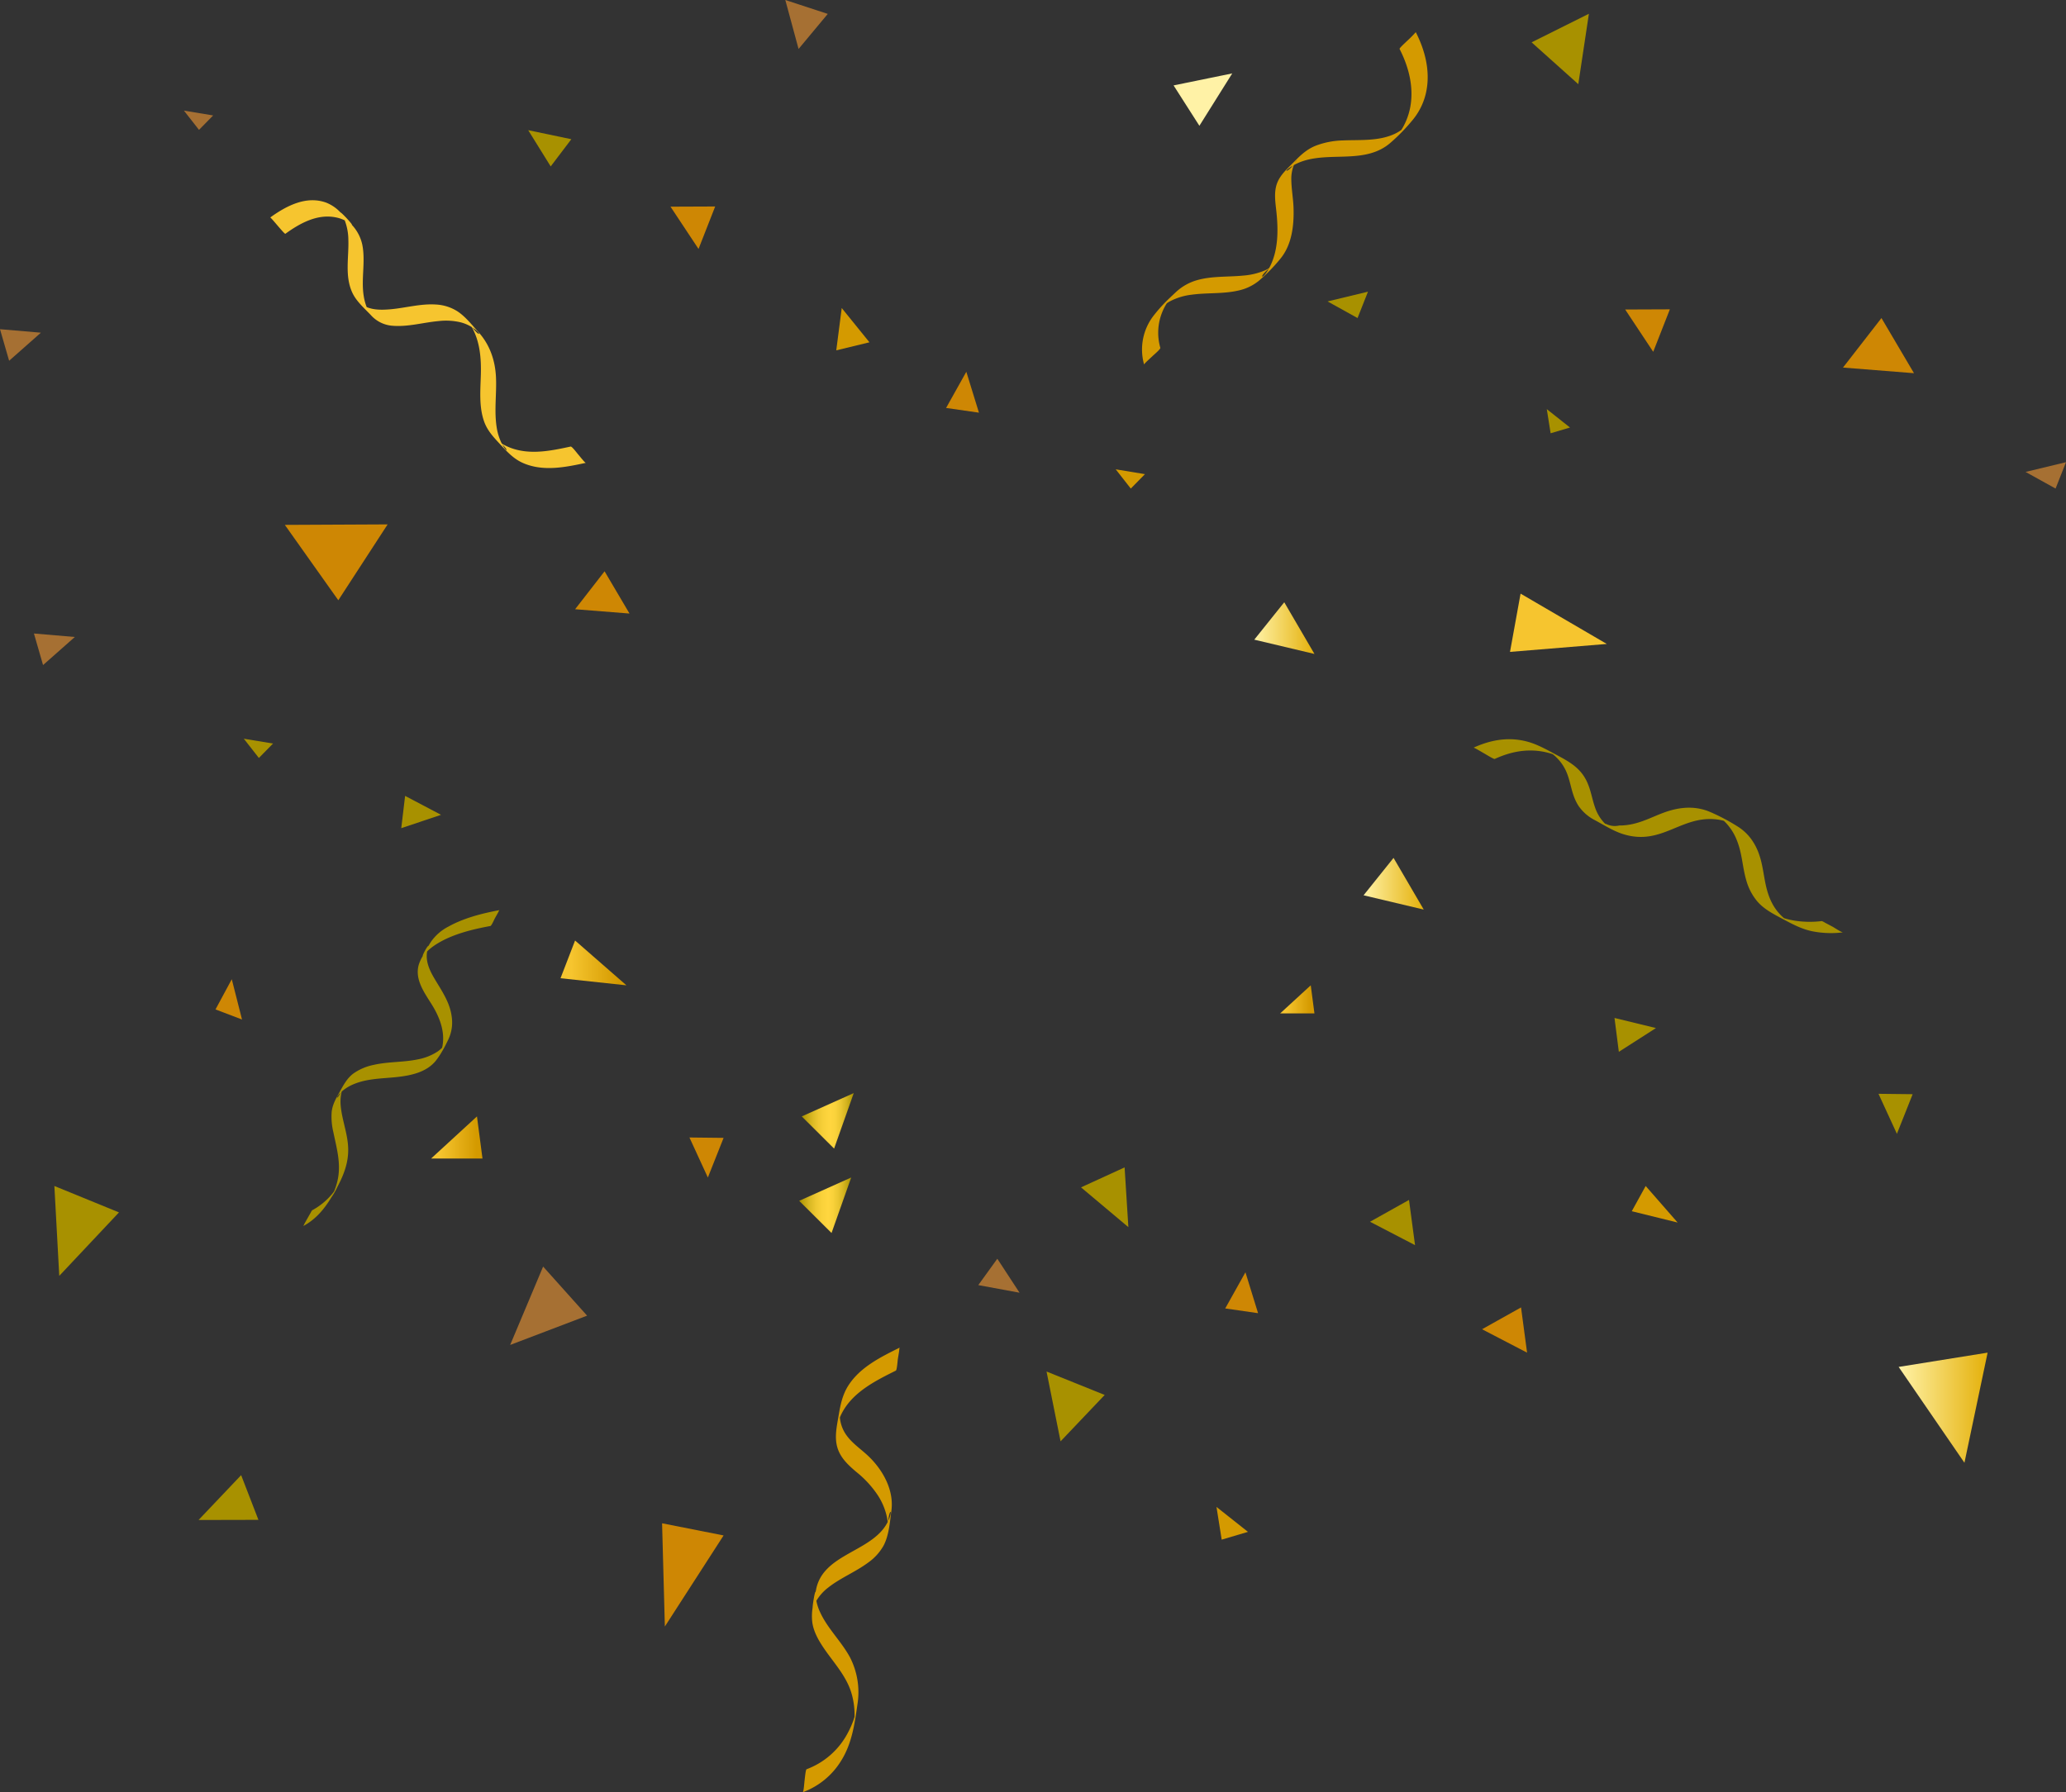 <svg xmlns="http://www.w3.org/2000/svg" xmlns:xlink="http://www.w3.org/1999/xlink" width="908.182" height="788.039" viewBox="0 0 908.182 788.039">
  <rect x="0" y="0" width="908.182" height="788.039" fill="#333333" stroke="none"/>
  <defs>
    <linearGradient id="linear-gradient" y1="0.5" x2="1" y2="0.5" gradientUnits="objectBoundingBox">
      <stop offset="0.006" stop-color="#fff2a6"/>
      <stop offset="1" stop-color="#e4b00a"/>
      <stop offset="1" stop-color="#ce8704"/>
    </linearGradient>
    <linearGradient id="linear-gradient-2" x1="-44.132" y1="-21.892" x2="-42.861" y2="-21.892" gradientUnits="objectBoundingBox">
      <stop offset="0.006" stop-color="#a89100"/>
      <stop offset="0.077" stop-color="#bca10e"/>
      <stop offset="0.2" stop-color="#d9b823"/>
      <stop offset="0.322" stop-color="#eec832"/>
      <stop offset="0.441" stop-color="#fad23b"/>
      <stop offset="0.556" stop-color="#ffd63f"/>
      <stop offset="0.645" stop-color="#fad23b"/>
      <stop offset="0.744" stop-color="#ecc731"/>
      <stop offset="0.848" stop-color="#d6b521"/>
      <stop offset="0.955" stop-color="#b79d0b"/>
      <stop offset="1" stop-color="#a89100"/>
    </linearGradient>
    <linearGradient id="linear-gradient-3" x1="-125.594" y1="1.056" x2="-123.918" y2="1.056" xlink:href="#linear-gradient"/>
    <linearGradient id="linear-gradient-4" x1="0" y1="0.5" x2="1" y2="0.5" xlink:href="#linear-gradient-2"/>
    <linearGradient id="linear-gradient-6" y1="0.5" x2="1" y2="0.5" gradientUnits="objectBoundingBox">
      <stop offset="0.161" stop-color="#f6c52f"/>
      <stop offset="0.886" stop-color="#d49a00"/>
    </linearGradient>
    <linearGradient id="linear-gradient-8" x1="24.316" y1="70.405" x2="25.447" y2="70.405" xlink:href="#linear-gradient-2"/>
    <linearGradient id="linear-gradient-10" x1="-39.264" y1="-28.571" x2="-38.351" y2="-28.571" xlink:href="#linear-gradient"/>
    <linearGradient id="linear-gradient-11" x1="-52.57" y1="-41.047" x2="-51.655" y2="-41.047" gradientUnits="objectBoundingBox">
      <stop offset="0" stop-color="#8c6034"/>
      <stop offset="0.32" stop-color="#ad813f"/>
      <stop offset="0.705" stop-color="#dcae4e"/>
      <stop offset="1" stop-color="#a67033"/>
    </linearGradient>
    <linearGradient id="linear-gradient-12" x1="-58.866" y1="-58.83" x2="-58.017" y2="-58.83" xlink:href="#linear-gradient-2"/>
    <linearGradient id="linear-gradient-13" x1="-30.368" y1="-25.731" x2="-29.455" y2="-25.731" xlink:href="#linear-gradient"/>
    <linearGradient id="linear-gradient-14" x1="8.357" y1="29.39" x2="8.581" y2="29.39" xlink:href="#linear-gradient-2"/>
    <linearGradient id="linear-gradient-15" x1="-54.149" y1="-55.828" x2="-53.301" y2="-55.828" xlink:href="#linear-gradient-11"/>
    <linearGradient id="linear-gradient-16" x1="-98.347" y1="-10.653" x2="-96.991" y2="-10.653" xlink:href="#linear-gradient-2"/>
    <linearGradient id="linear-gradient-17" x1="-150.602" y1="51.906" x2="-149.597" y2="51.906" xlink:href="#linear-gradient-2"/>
    <linearGradient id="linear-gradient-20" x1="-338.467" y1="53.388" x2="-337.172" y2="53.388" xlink:href="#linear-gradient"/>
    <linearGradient id="linear-gradient-21" x1="-79.973" y1="219.193" x2="-78.705" y2="219.193" xlink:href="#linear-gradient"/>
    <linearGradient id="linear-gradient-22" x1="-144.123" y1="12.633" x2="-143.008" y2="12.633" xlink:href="#linear-gradient-2"/>
    <linearGradient id="linear-gradient-23" x1="6.499" y1="14.027" x2="7.496" y2="14.027" xlink:href="#linear-gradient-6"/>
    <linearGradient id="linear-gradient-24" x1="11.098" y1="116.837" x2="12.124" y2="116.837" xlink:href="#linear-gradient"/>
    <linearGradient id="linear-gradient-25" x1="-54.97" y1="118.336" x2="-54.06" y2="118.336" xlink:href="#linear-gradient"/>
    <linearGradient id="linear-gradient-31" x1="37.008" y1="115.976" x2="38.042" y2="115.976" xlink:href="#linear-gradient-2"/>
    <linearGradient id="linear-gradient-32" x1="-118.702" y1="-18.902" x2="-117.447" y2="-18.902" xlink:href="#linear-gradient"/>
    <linearGradient id="linear-gradient-33" x1="-93.929" y1="-30.269" x2="-92.903" y2="-30.269" xlink:href="#linear-gradient-2"/>
    <linearGradient id="linear-gradient-34" x1="-103.412" y1="-16.713" x2="-102.48" y2="-16.713" xlink:href="#linear-gradient-2"/>
    <linearGradient id="linear-gradient-35" x1="-129.888" y1="-28.529" x2="-128.633" y2="-28.529" xlink:href="#linear-gradient-2"/>
    <linearGradient id="linear-gradient-36" x1="-158.977" y1="-51.287" x2="-158.141" y2="-51.287" xlink:href="#linear-gradient-6"/>
    <linearGradient id="linear-gradient-37" x1="-145.944" y1="235.703" x2="-144.653" y2="235.703" xlink:href="#linear-gradient-6"/>
    <linearGradient id="linear-gradient-38" x1="-91.27" y1="-35.283" x2="-90.245" y2="-35.283" xlink:href="#linear-gradient"/>
    <linearGradient id="linear-gradient-39" x1="-8.446" y1="-15.179" x2="-7.422" y2="-15.179" xlink:href="#linear-gradient-6"/>
    <linearGradient id="linear-gradient-40" x1="-173.963" y1="243.159" x2="-172.969" y2="243.159" xlink:href="#linear-gradient-2"/>
    <linearGradient id="linear-gradient-41" x1="-165.513" y1="-10.755" x2="-164.479" y2="-10.755" xlink:href="#linear-gradient"/>
    <linearGradient id="linear-gradient-42" x1="-145.236" y1="-19.025" x2="-144.338" y2="-19.025" xlink:href="#linear-gradient-11"/>
    <linearGradient id="linear-gradient-43" x1="-201.977" y1="-5.193" x2="-200.925" y2="-5.193" xlink:href="#linear-gradient-6"/>
    <linearGradient id="linear-gradient-44" x1="-149.775" y1="13.482" x2="-148.741" y2="13.482" xlink:href="#linear-gradient"/>
    <linearGradient id="linear-gradient-45" x1="-140.276" y1="-20.986" x2="-139.44" y2="-20.986" xlink:href="#linear-gradient-2"/>
    <linearGradient id="linear-gradient-46" x1="-311.4" y1="-18.706" x2="-310.348" y2="-18.706" xlink:href="#linear-gradient-2"/>
    <linearGradient id="linear-gradient-47" x1="-12.155" y1="-3.913" x2="-11.802" y2="-3.913" xlink:href="#linear-gradient-2"/>
    <linearGradient id="linear-gradient-48" x1="6.254" y1="13.375" x2="6.491" y2="13.375" xlink:href="#linear-gradient-6"/>
    <linearGradient id="linear-gradient-49" x1="-13.918" y1="-4.192" x2="-13.703" y2="-4.192" xlink:href="#linear-gradient-6"/>
    <linearGradient id="linear-gradient-50" x1="-9.071" y1="-2.916" x2="-8.764" y2="-2.916" xlink:href="#linear-gradient-6"/>
    <linearGradient id="linear-gradient-51" x1="-114.696" y1="8.048" x2="-113.62" y2="8.048" xlink:href="#linear-gradient-11"/>
    <linearGradient id="linear-gradient-52" x1="-156.415" y1="-6.016" x2="-155.579" y2="-6.016" xlink:href="#linear-gradient-11"/>
    <linearGradient id="linear-gradient-53" x1="-43.533" y1="246.515" x2="-42.265" y2="246.515" xlink:href="#linear-gradient"/>
    <linearGradient id="linear-gradient-54" x1="-198.551" y1="28.385" x2="-197.463" y2="28.385" xlink:href="#linear-gradient-11"/>
  </defs>
  <g id="Group_89" data-name="Group 89" transform="translate(-4.7 -50.699)">
    <path id="Path_17" data-name="Path 17" d="M577.287,612.6l39.113-6.281-10.187,48.414Z" transform="translate(262.028 39.131)" fill="url(#linear-gradient)"/>
    <path id="Path_18" data-name="Path 18" d="M699.1,731.924l19.159-8.777,1.656,26.267Z" transform="translate(-219.201 -159.145)" fill="url(#linear-gradient-2)"/>
    <path id="Path_19" data-name="Path 19" d="M384.48,1000.7l27.038,5.347L385.7,1046.088Z" transform="translate(-88.737 -280.216)" fill="url(#linear-gradient-3)"/>
    <path id="Path_20" data-name="Path 20" d="M486.013,756.087,471.79,741.939l22.863-10.249Z" transform="translate(-114.655 -200.359)" fill="url(#linear-gradient-4)"/>
    <path id="Path_21" data-name="Path 21" d="M823.028,601.056l13.177-16.446,13.275,22.726Z" transform="translate(-218.922 -156.698)" fill="url(#linear-gradient)"/>
    <path id="Path_22" data-name="Path 22" d="M745.7,616.93l-13.46,12.362h15.079Z" transform="translate(-164.812 -132.991)" fill="url(#linear-gradient-6)"/>
    <path id="Path_23" data-name="Path 23" d="M827.054,985.962l23.4-29.2,23.569,40.348Z" transform="translate(-220.117 -267.174)" fill="url(#linear-gradient-4)"/>
    <path id="Path_24" data-name="Path 24" d="M948.6,87.707,928.076,69.316,953.262,56.75Z" transform="translate(-250.106 0)" fill="url(#linear-gradient-8)"/>
    <path id="Path_25" data-name="Path 25" d="M309.512,503.666l6.4-16.581,22.565,19.7Z" transform="translate(-58.416 -22.845)" fill="url(#linear-gradient-6)"/>
    <path id="Path_26" data-name="Path 26" d="M330.111,422.072l12.95-16.674,10.956,18.571Z" transform="translate(-72.597 -103.498)" fill="url(#linear-gradient-10)"/>
    <path id="Path_27" data-name="Path 27" d="M432.52,449.869l-4.014-13.876,17.976,1.532Z" transform="translate(-408.891 -106.745)" fill="url(#linear-gradient-11)"/>
    <path id="Path_28" data-name="Path 28" d="M818.277,230.544l-17.766,4.281,13.187,7.314Z" transform="translate(-212.237 -51.592)" fill="url(#linear-gradient-12)"/>
    <path id="Path_29" data-name="Path 29" d="M597.964,462.681l16.906-21.767,14.3,24.243Z" transform="translate(216.889 -250.366)" fill="url(#linear-gradient-13)"/>
    <path id="Path_30" data-name="Path 30" d="M963.245,604.13q-1.644-.876-3.295-1.742a6.508,6.508,0,0,0-1.375-.7,43.222,43.222,0,0,1-11.929-.184,34.8,34.8,0,0,1-4.677-1.091c-5.6-4.752-7.364-10.932-8.41-16.43-1.107-5.826-1.621-11.824-5.538-17.65a21.492,21.492,0,0,0-6.815-6.455,84.923,84.923,0,0,0-12.517-6.494c-7.721-2.953-15.074-1.181-20.827,1.088-5.711,2.253-11.214,5.239-18.366,5.191a8.42,8.42,0,0,1-5.389-.513,1.778,1.778,0,0,1-.358-.168c-.148-.034-.3-.058-.445-.095a18.2,18.2,0,0,1-4.387-7.088c-1.874-5.21-2.1-10.742-6.371-15.722-2.807-3.272-6.645-5.344-10.584-7.451-4.331-2.318-8.595-4.773-13.289-5.958-8.865-2.238-16.769-.14-23.193,2.772.248-.112,4.174,2.265,4.635,2.51.526.281,4.267,2.628,4.67,2.446,5.66-2.566,12.323-4.473,19.965-3.408a31.2,31.2,0,0,1,5.386,1.262l.149.052a20.1,20.1,0,0,1,5.71,7.12c2.444,5.227,2.329,10.6,5.726,15.761a19.6,19.6,0,0,0,7.339,6.263c3.94,2.14,8.111,4.779,12.382,6.074,17.018,5.156,25.312-8.559,41.285-6.484a20.933,20.933,0,0,1,2.786.581c.112.1.224.207.332.311a23.681,23.681,0,0,1,5.436,8.39c2.351,5.916,2.357,11.645,4.108,17.525a24.564,24.564,0,0,0,4.756,9.118c2.9,3.406,6.824,5.444,10.912,7.627,4.427,2.363,8.557,4.606,13.361,5.591a42.458,42.458,0,0,0,13.46.464C967.28,606.709,963.934,604.5,963.245,604.13Z" transform="translate(-153.027 -145.994)" fill="url(#linear-gradient-14)"/>
    <path id="Path_31" data-name="Path 31" d="M663.034,436.045l-17.766,4.281,13.186,7.314Z" transform="translate(249.847 -182.123)" fill="url(#linear-gradient-15)"/>
    <path id="Path_32" data-name="Path 32" d="M441.288,529.906l28.4,11.612-26.251,27.909Z" transform="translate(-412.686 42.271)" fill="url(#linear-gradient-16)"/>
    <path id="Path_33" data-name="Path 33" d="M113.414,970.6l7.6,19.656-26.319.06Z" transform="translate(-2.712 -271.281)" fill="url(#linear-gradient-17)"/>
    <path id="Path_34" data-name="Path 34" d="M486.013,756.087,471.79,741.939l22.863-10.249Z" transform="translate(-115.78 -163.242)" fill="url(#linear-gradient-4)"/>
    <path id="Path_35" data-name="Path 35" d="M754.7,441.2l13.177-16.446,13.275,22.726Z" transform="translate(-198.637 -109.244)" fill="url(#linear-gradient)"/>
    <path id="Path_36" data-name="Path 36" d="M116.944,678.2l-4.5-17.712-7.151,13.276Z" transform="translate(-5.858 -179.222)" fill="url(#linear-gradient-20)"/>
    <path id="Path_37" data-name="Path 37" d="M750.976,861.718l-14.438-2.078,8.887-15.9Z" transform="translate(-193.247 -233.621)" fill="url(#linear-gradient-21)"/>
    <path id="Path_38" data-name="Path 38" d="M624.827,905.8l25.566,10.3-19.4,20.4Z" transform="translate(-160.085 -252.045)" fill="url(#linear-gradient-22)"/>
    <path id="Path_39" data-name="Path 39" d="M914.572,444.976l4.646-25.622,37.9,22.128Z" transform="translate(-246.097 -107.641)" fill="url(#linear-gradient-23)"/>
    <path id="Path_40" data-name="Path 40" d="M715.595,117.081,704.249,99.322l25.785-5.277Z" transform="translate(-183.662 -11.071)" fill="url(#linear-gradient-24)"/>
    <path id="Path_41" data-name="Path 41" d="M193.82,376.064l-21.68,33.353-23.5-33.136Z" transform="translate(-18.725 -94.79)" fill="url(#linear-gradient-25)"/>
    <path id="Path_42" data-name="Path 42" d="M432.52,449.869l-4.014-13.876,17.976,1.532Z" transform="translate(-423.806 -240.546)" fill="url(#linear-gradient-11)"/>
    <path id="Path_43" data-name="Path 43" d="M818.277,230.544l-17.766,4.281,13.187,7.314Z" transform="translate(-212.237 -51.592)" fill="url(#linear-gradient-12)"/>
    <path id="Path_44" data-name="Path 44" d="M482.273,333.343,507.436,322.1l1.776,41.418Z" transform="translate(-176.661 -116.711)" fill="url(#linear-gradient-4)"/>
    <path id="Path_45" data-name="Path 45" d="M260.235,746.272,240.059,764.8h22.6Z" transform="translate(-45.865 -204.688)" fill="url(#linear-gradient-6)"/>
    <path id="Path_46" data-name="Path 46" d="M663.034,436.045l-17.766,4.281,13.186,7.314Z" transform="translate(209.847 -97.81)" fill="url(#linear-gradient-15)"/>
    <path id="Path_47" data-name="Path 47" d="M981.809,699.6,979.9,684.706l18.219,4.442Z" transform="translate(-265.49 -186.412)" fill="url(#linear-gradient-31)"/>
    <path id="Path_48" data-name="Path 48" d="M336.434,649.989l15.015.169-6.919,17.43Z" transform="translate(-28.667 -99.14)" fill="url(#linear-gradient-32)"/>
    <path id="Path_49" data-name="Path 49" d="M789.02,727.593,806.156,718l2.657,19.879Z" transform="translate(-182.082 -139.692)" fill="url(#linear-gradient-33)"/>
    <path id="Path_50" data-name="Path 50" d="M221.421,560.034l1.69-14.194,15.792,8.325Z" transform="translate(-40.332 -145.189)" fill="url(#linear-gradient-34)"/>
    <path id="Path_51" data-name="Path 51" d="M703.227,525.31l15.015.169-6.919,17.43Z" transform="translate(127.23 6.335)" fill="url(#linear-gradient-35)"/>
    <path id="Path_52" data-name="Path 52" d="M680.926,343.747l-12.847-2.122,6.623,8.46Z" transform="translate(-172.924 -84.567)" fill="url(#linear-gradient-36)"/>
    <path id="Path_53" data-name="Path 53" d="M507.961,255.836l-14.592,3.539,2.406-18.6Z" transform="translate(-121.061 -54.63)" fill="url(#linear-gradient-37)"/>
    <path id="Path_54" data-name="Path 54" d="M897.1,875.309l17.136-9.592L916.89,885.6Z" transform="translate(-240.91 -240.146)" fill="url(#linear-gradient-38)"/>
    <path id="Path_55" data-name="Path 55" d="M990.7,800.873l6.11-11.093,14.044,16.071Z" transform="translate(-268.695 -217.604)" fill="url(#linear-gradient-39)"/>
    <path id="Path_56" data-name="Path 56" d="M319.736,133.519l-9.074,11.964-9.887-15.935Z" transform="translate(-63.888 -21.61)" fill="url(#linear-gradient-40)"/>
    <path id="Path_57" data-name="Path 57" d="M986.577,241.658l19.638-.076L998.9,260.254Z" transform="translate(-267.472 -54.868)" fill="url(#linear-gradient-41)"/>
    <path id="Path_58" data-name="Path 58" d="M620.916,827.1l8.363-11.592,9.772,14.94Z" transform="translate(-186.174 -211.346)" fill="url(#linear-gradient-42)"/>
    <path id="Path_59" data-name="Path 59" d="M574.5,545.044l-13.838-10.965,2.289,14.387Z" transform="translate(-21.213 179.211)" fill="url(#linear-gradient-43)"/>
    <path id="Path_60" data-name="Path 60" d="M389.742,177.344l19.638-.076-7.319,18.673Z" transform="translate(-90.299 -35.776)" fill="url(#linear-gradient-44)"/>
    <path id="Path_61" data-name="Path 61" d="M135.835,512.208l-12.847-2.122,6.623,8.46Z" transform="translate(-11.111 -134.575)" fill="url(#linear-gradient-45)"/>
    <path id="Path_62" data-name="Path 62" d="M947.772,312.077l-10.206-8.087,1.688,10.611Z" transform="translate(-252.923 -73.395)" fill="url(#linear-gradient-46)"/>
    <path id="Path_63" data-name="Path 63" d="M222.853,676.268c.4-.776.776-1.55,1.14-2.307a17.323,17.323,0,0,0,1.437-9.489c-.754-6.751-4.58-11.861-7.884-17.543-1.7-2.918-3.184-6.129-3.135-9.577a11.706,11.706,0,0,1,.184-1.924,22,22,0,0,1,3.132-2.57c7.106-4.813,16.332-7.062,24.661-8.6.525-.1,1.732-2.971,2.011-3.463.466-.821.931-1.643,1.387-2.469a5.294,5.294,0,0,1,.554-1.034c-7.619,1.411-15.655,3.462-22.468,7.261a21.062,21.062,0,0,0-7.565,6.588c-.41.625-.793,1.269-1.169,1.919-.217-.532-2.858,4.349-2.454,4.363a18.034,18.034,0,0,0-1.762,3.8c-1.873,6.4,2.344,12.2,5.564,17.331,3.381,5.391,5.984,11.709,4.886,18.2q-.089.522-.211,1.039a14.5,14.5,0,0,1-1.97,1.654,23.963,23.963,0,0,1-8.886,3.49c-6.366,1.308-12.939.935-19.28,2.4a23.546,23.546,0,0,0-8.831,3.763c-2.948,2.191-4.523,5.382-6.287,8.513-1.536,2.725-2.963,5.29-3.291,8.458a29.317,29.317,0,0,0,.765,8.919c1.514,7.3,3.535,14.135,1.724,21.608a30.422,30.422,0,0,1-1.424,4.364c-.252.337-.509.671-.777,1a29.519,29.519,0,0,1-8.867,7.292,4.621,4.621,0,0,0-.6,1.006c-.475.815-.942,1.636-1.407,2.457s-.931,1.643-1.387,2.469c-.117.212-.366.933-.554,1.034,5.59-3.007,9.258-7.481,12.433-12.676a29.6,29.6,0,0,0,2.628-4.611c2.839-5.334,4.928-10.76,4.728-17.028-.2-6.358-2.727-12.354-3.295-18.663a19.09,19.09,0,0,1,.437-6.16q.389-.359.8-.689a18.469,18.469,0,0,1,4.167-2.455c6.1-2.653,12.768-2.571,19.259-3.264,6.257-.667,13.229-2.127,17.312-7.373a36.258,36.258,0,0,0,2.787-4.23C221.922,678.089,222.57,676.9,222.853,676.268Zm-47.285,22.354q.333-.418.7-.806c.084-.091.176-.173.263-.26C175.186,700.271,174.336,700.163,175.568,698.621Z" transform="translate(-22.124 -166.398)" fill="url(#linear-gradient-47)"/>
    <path id="Path_64" data-name="Path 64" d="M238.745,251.442c-.31-7.549-2.689-14.585-7.808-20.2-2.844-3.12-5.652-6.774-9.238-9.1a19.5,19.5,0,0,0-9.416-2.934c-6.714-.435-13.308,1.514-19.956,2.094-3.441.3-7.178.391-10.426-.962a22.763,22.763,0,0,1-1.305-4.862c-1.216-7.517.88-15.161-.646-22.651a18.4,18.4,0,0,0-4.587-8.661c.684.152-4.494-5.418-4.962-5.43a17.472,17.472,0,0,0-6.264-4.31c-8.821-3.233-17.619,1.45-24.653,6.52.271-.2,6.275,7.443,6.664,7.163,6.356-4.582,13.88-8.794,22-7.248a16.34,16.34,0,0,1,4.1,1.34,24.637,24.637,0,0,1,1.593,8.646c.248,7.76-1.671,15.974,1.813,23.3,1.786,3.756,5.272,6.766,8.087,9.72a14.072,14.072,0,0,0,9.578,4.689c6.811.552,13.533-1.479,20.273-2.075a27.924,27.924,0,0,1,9.63.563,17.9,17.9,0,0,1,4.529,1.878c.113.068.224.139.335.209,3.562,6.237,4.175,13.545,4,20.628-.17,6.87-.908,14.133,1.384,20.754,1.413,4.083,4.163,7,7.052,10.1,3.108,3.34,5.988,6.529,10.267,8.363,8.789,3.768,18.473,1.779,27.446-.149-.359.077-2.948-3.24-3.3-3.615-.4-.43-2.8-3.67-3.368-3.548-7.922,1.7-16.27,3.478-24.278,1.258a23.789,23.789,0,0,1-5.164-2.083c-.287-.158-.567-.326-.846-.5A24.048,24.048,0,0,1,239,272.956C237.923,265.827,239.04,258.6,238.745,251.442ZM228.357,229.3a17.592,17.592,0,0,1,1.735,1.283C232.142,232.3,231.558,233.433,228.357,229.3ZM242.232,282c-.263-.4-.5-.815-.731-1.233C244.2,283.306,243.616,284.121,242.232,282Z" transform="translate(-16.008 -34.615)" fill="url(#linear-gradient-48)"/>
    <path id="Path_65" data-name="Path 65" d="M745.3,167.914c5.073-6.117,6.044-14.592,5.816-22.262-.122-4.082-.89-8.116-.972-12.193a16.866,16.866,0,0,1,.822-5.984c.094-.266.2-.529.309-.789,13.117-7.263,30.431.683,42.475-9.812a82.462,82.462,0,0,0,10.142-10.521A28.462,28.462,0,0,0,809.506,94.1c1.73-8.853-.605-17.947-4.66-25.836a49.293,49.293,0,0,1-3.6,3.646c-.326.337-3.7,3.383-3.529,3.718,3.566,6.938,5.785,14.718,5.114,22.574a29.273,29.273,0,0,1-3.441,11.544c-.284.521-.591,1.03-.907,1.532a19.038,19.038,0,0,1-2.746,1.624c-7.141,3.391-15.3,2.626-22.968,2.965a35.751,35.751,0,0,0-12.012,2.361c-3.786,1.546-6.471,4.03-9.277,6.911-2.911,2.989-6.439,5.937-7.77,10.037-1.276,3.933-.541,8.135-.121,12.145.818,7.8.855,16.415-2.654,23.629-.173.355-.36.7-.55,1.05a15.459,15.459,0,0,1-1.858,1.012,30.286,30.286,0,0,1-9.477,2.275c-6.813.683-13.831.126-20.476,2.057a22.688,22.688,0,0,0-9.208,5.245q-.814.759-1.635,1.538c-.14.112-.413.375-.768.732a68.835,68.835,0,0,0-7.472,8.189,24.322,24.322,0,0,0-4.062,21.378c-.1-.342,3.242-3.274,3.6-3.646.412-.425,3.694-3.17,3.529-3.718a24.086,24.086,0,0,1,2.677-19.324c.057-.095.12-.187.178-.282.461-.31.935-.605,1.432-.878a27.332,27.332,0,0,1,9.509-2.884c6.779-.927,13.743-.276,20.444-1.809a21.407,21.407,0,0,0,8.962-4.218A74.621,74.621,0,0,0,745.3,167.914Zm6.43-42.194c.089-.168.18-.335.277-.5.234-.4.541-.764.768-1.164C752.422,124.674,752.071,125.224,751.727,125.72Zm-2.574,2.3c.534-.382,1.078-.731,1.628-1.054C748.4,129.826,746.8,129.7,749.152,128.02ZM740.224,172.3c-.217.382-.444.759-.685,1.126-.259.394-.531.781-.816,1.155C736.945,176.909,736.269,175.575,740.224,172.3Z" transform="translate(-177.793 -3.42)" fill="url(#linear-gradient-49)"/>
    <path id="Path_66" data-name="Path 66" d="M489.926,871.035c-1.624-7.983-5.936-15.281-6.83-23.434a20.351,20.351,0,0,1-.018-4.584,20.434,20.434,0,0,1,6.689-4.049c6.467-2.519,13.512-3.038,20.035-5.38a22.917,22.917,0,0,0,8.549-5.071c3.658-3.638,5.729-9.133,7.837-13.723,3.714-8.087,1.789-17.647-2.266-25.236-2.461-4.6-6.168-8.677-7.36-13.881a15.88,15.88,0,0,1-.044-6.692c.131-.172.262-.345.4-.509,7.246-8.345,18.791-10.314,29.134-12.026.591-.1,2.036-3.979,2.328-4.566.538-1.081,1.075-2.164,1.6-3.251a7.684,7.684,0,0,1,.636-1.36c-9.149,1.514-19.171,3.132-26.456,9.365-3.691,3.158-5.812,7.128-7.947,11.405-2.088,4.182-4.537,8.379-4.6,13.182s2.338,8.877,4.852,12.781a45.12,45.12,0,0,1,5.95,12.359,28.228,28.228,0,0,1,.808,12.652,18.745,18.745,0,0,1-3.6,2.908c-10.921,6.835-28.432,3.481-35.231,16.346q-.238.45-.487.908c-.1-.648-2.74,4.6-3.309,6.285a22.944,22.944,0,0,0-2.045,6.372c-.534,3.786.259,7.63,1.327,11.254,2.227,7.559,6.009,14.818,6.076,22.854a33.174,33.174,0,0,1-1.764,10.79c-.227.334-.456.667-.693.994a38.888,38.888,0,0,1-4.155,4.841,33.758,33.758,0,0,1-22.036,10.013c-.475.022-2.078,4.062-2.328,4.566-.243.488-1.787,4.592-2.237,4.612a33.267,33.267,0,0,0,20.119-8.246c6.73-5.792,10.464-13.732,14.152-21.641A33.537,33.537,0,0,0,489.926,871.035Zm34.957-54.047a16.51,16.51,0,0,1-1.029,1.34c-.094.11-.192.216-.288.323C525.375,814.2,526.675,814.393,524.883,816.987Z" transform="translate(-344.878 89.625) rotate(-17)" fill="url(#linear-gradient-50)"/>
    <path id="Path_67" data-name="Path 67" d="M303.992,840.171l19.331,21.584L289.5,874.631Z" transform="translate(-60.542 -232.563)" fill="url(#linear-gradient-51)"/>
    <path id="Path_68" data-name="Path 68" d="M98.4,119.441l-12.847-2.122,6.623,8.46Z" transform="translate(0 -17.98)" fill="url(#linear-gradient-52)"/>
    <path id="Path_69" data-name="Path 69" d="M576.476,298.607l-14.438-2.078,8.887-15.9Z" transform="translate(-141.445 -66.459)" fill="url(#linear-gradient-53)"/>
    <path id="Path_70" data-name="Path 70" d="M547.4,161.958l18.663,6.113L553.23,183.488Z" transform="translate(-197.491 -111.26)" fill="url(#linear-gradient-54)"/>
  </g>
</svg>
